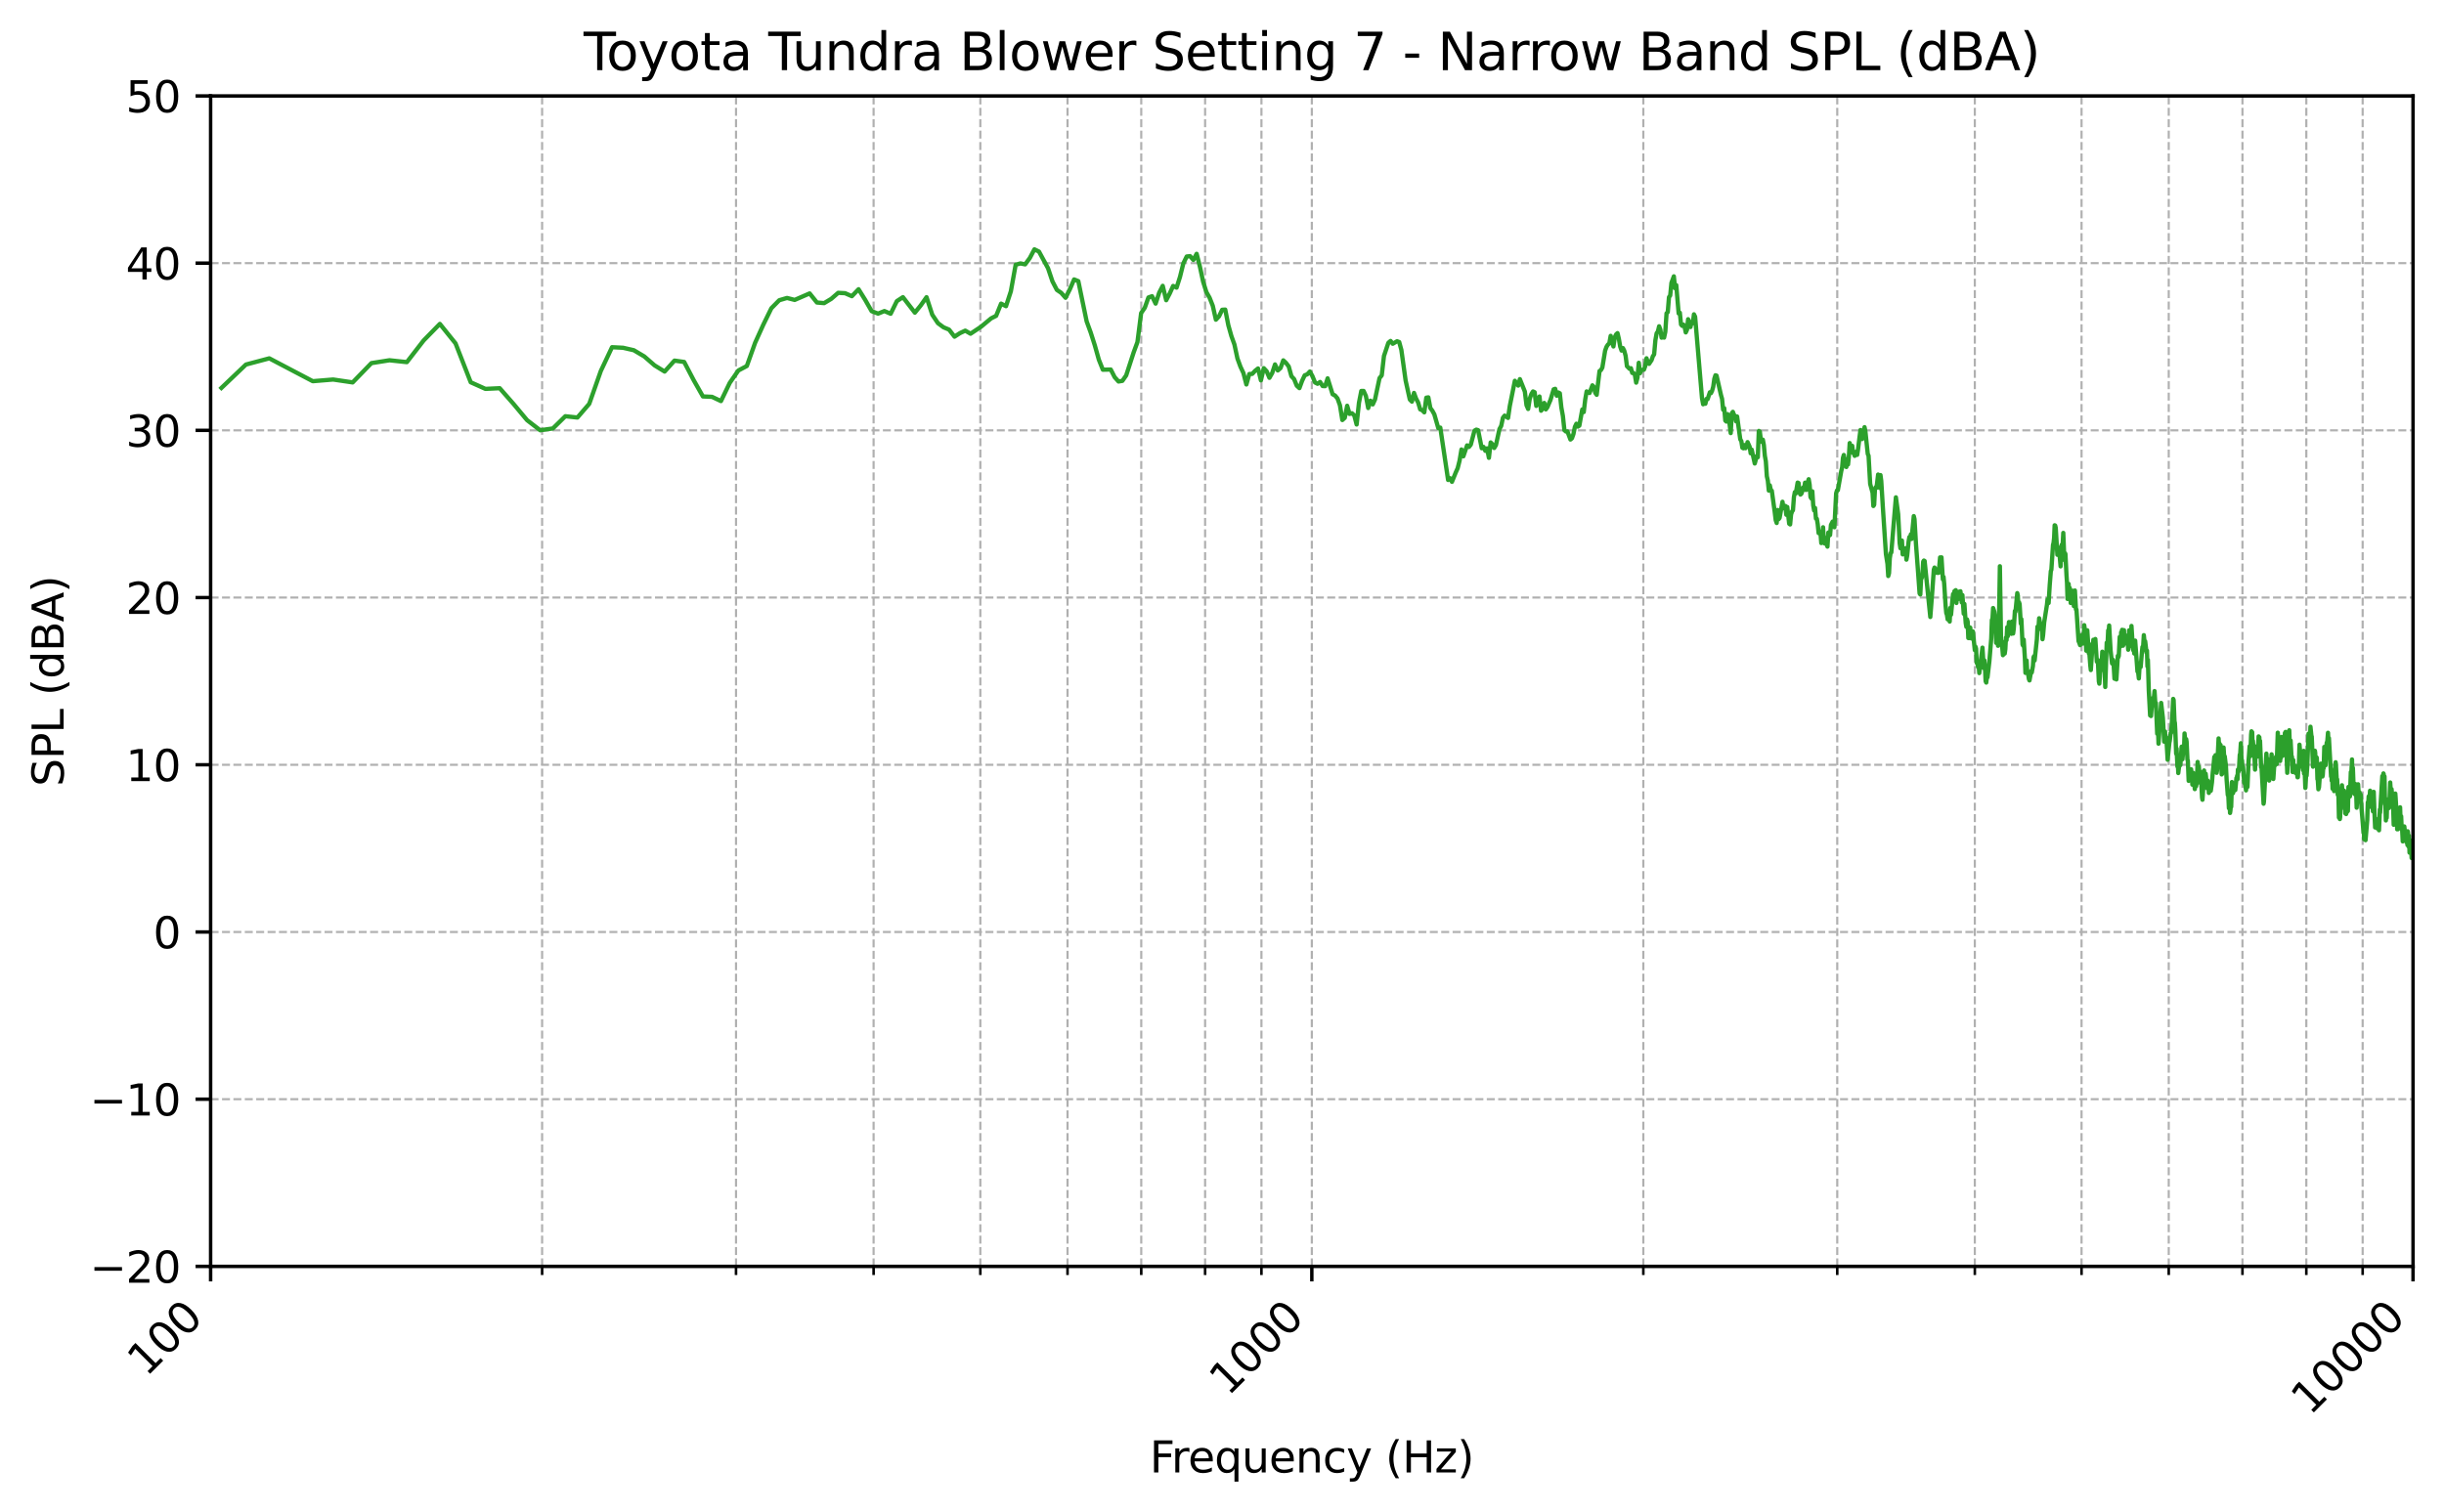 <?xml version="1.0" encoding="utf-8" standalone="no"?>
<!DOCTYPE svg PUBLIC "-//W3C//DTD SVG 1.1//EN"
  "http://www.w3.org/Graphics/SVG/1.1/DTD/svg11.dtd">
<svg xmlns:xlink="http://www.w3.org/1999/xlink" width="568.398pt" height="351.807pt" viewBox="0 0 568.398 351.807" xmlns="http://www.w3.org/2000/svg" version="1.1">
 <defs>
  <style type="text/css">*{stroke-linejoin: round; stroke-linecap: butt}</style>
 </defs>
 <g id="figure_1">
  <g id="patch_1">
   <path d="M 0 351.807 
L 568.398 351.807 
L 568.398 0 
L 0 0 
z
" style="fill: #ffffff"/>
  </g>
  <g id="axes_1">
   <g id="patch_2">
    <path d="M 48.983 294.59 
L 561.198 294.59 
L 561.198 22.318 
L 48.983 22.318 
z
" style="fill: #ffffff"/>
   </g>
   <g id="matplotlib.axis_1">
    <g id="xtick_1">
     <g id="line2d_1">
      <path d="M 48.983 294.59 
L 48.983 22.318 
" clip-path="url(#p1bc2b7057f)" style="fill: none; stroke-dasharray: 1.85,0.8; stroke-dashoffset: 0; stroke: #b0b0b0; stroke-width: 0.5"/>
     </g>
     <g id="line2d_2">
      <defs>
       <path id="m780c5e6844" d="M 0 0 
L 0 3.5 
" style="stroke: #000000; stroke-width: 0.8"/>
      </defs>
      <g>
       <use xlink:href="#m780c5e6844" x="48.983" y="294.59" style="stroke: #000000; stroke-width: 0.8"/>
      </g>
     </g>
     <g id="text_1">
      <!-- 100 -->
      <g transform="translate(34.015 320.46) rotate(-45) scale(0.1 -0.1)">
       <defs>
        <path id="DejaVuSans-31" d="M 794 531 
L 1825 531 
L 1825 4091 
L 703 3866 
L 703 4441 
L 1819 4666 
L 2450 4666 
L 2450 531 
L 3481 531 
L 3481 0 
L 794 0 
L 794 531 
z
" transform="scale(0.016)"/>
        <path id="DejaVuSans-30" d="M 2034 4250 
Q 1547 4250 1301 3770 
Q 1056 3291 1056 2328 
Q 1056 1369 1301 889 
Q 1547 409 2034 409 
Q 2525 409 2770 889 
Q 3016 1369 3016 2328 
Q 3016 3291 2770 3770 
Q 2525 4250 2034 4250 
z
M 2034 4750 
Q 2819 4750 3233 4129 
Q 3647 3509 3647 2328 
Q 3647 1150 3233 529 
Q 2819 -91 2034 -91 
Q 1250 -91 836 529 
Q 422 1150 422 2328 
Q 422 3509 836 4129 
Q 1250 4750 2034 4750 
z
" transform="scale(0.016)"/>
       </defs>
       <use xlink:href="#DejaVuSans-31"/>
       <use xlink:href="#DejaVuSans-30" transform="translate(63.623 0)"/>
       <use xlink:href="#DejaVuSans-30" transform="translate(127.246 0)"/>
      </g>
     </g>
    </g>
    <g id="xtick_2">
     <g id="line2d_3">
      <path d="M 305.09 294.59 
L 305.09 22.318 
" clip-path="url(#p1bc2b7057f)" style="fill: none; stroke-dasharray: 1.85,0.8; stroke-dashoffset: 0; stroke: #b0b0b0; stroke-width: 0.5"/>
     </g>
     <g id="line2d_4">
      <g>
       <use xlink:href="#m780c5e6844" x="305.09" y="294.59" style="stroke: #000000; stroke-width: 0.8"/>
      </g>
     </g>
     <g id="text_2">
      <!-- 1000 -->
      <g transform="translate(285.624 324.959) rotate(-45) scale(0.1 -0.1)">
       <use xlink:href="#DejaVuSans-31"/>
       <use xlink:href="#DejaVuSans-30" transform="translate(63.623 0)"/>
       <use xlink:href="#DejaVuSans-30" transform="translate(127.246 0)"/>
       <use xlink:href="#DejaVuSans-30" transform="translate(190.869 0)"/>
      </g>
     </g>
    </g>
    <g id="xtick_3">
     <g id="line2d_5">
      <path d="M 561.198 294.59 
L 561.198 22.318 
" clip-path="url(#p1bc2b7057f)" style="fill: none; stroke-dasharray: 1.85,0.8; stroke-dashoffset: 0; stroke: #b0b0b0; stroke-width: 0.5"/>
     </g>
     <g id="line2d_6">
      <g>
       <use xlink:href="#m780c5e6844" x="561.198" y="294.59" style="stroke: #000000; stroke-width: 0.8"/>
      </g>
     </g>
     <g id="text_3">
      <!-- 10000 -->
      <g transform="translate(537.232 329.458) rotate(-45) scale(0.1 -0.1)">
       <use xlink:href="#DejaVuSans-31"/>
       <use xlink:href="#DejaVuSans-30" transform="translate(63.623 0)"/>
       <use xlink:href="#DejaVuSans-30" transform="translate(127.246 0)"/>
       <use xlink:href="#DejaVuSans-30" transform="translate(190.869 0)"/>
       <use xlink:href="#DejaVuSans-30" transform="translate(254.492 0)"/>
      </g>
     </g>
    </g>
    <g id="xtick_4">
     <g id="line2d_7">
      <path d="M 126.079 294.59 
L 126.079 22.318 
" clip-path="url(#p1bc2b7057f)" style="fill: none; stroke-dasharray: 1.85,0.8; stroke-dashoffset: 0; stroke: #b0b0b0; stroke-width: 0.5"/>
     </g>
     <g id="line2d_8">
      <defs>
       <path id="md27f3b3a6a" d="M 0 0 
L 0 2 
" style="stroke: #000000; stroke-width: 0.6"/>
      </defs>
      <g>
       <use xlink:href="#md27f3b3a6a" x="126.079" y="294.59" style="stroke: #000000; stroke-width: 0.6"/>
      </g>
     </g>
    </g>
    <g id="xtick_5">
     <g id="line2d_9">
      <path d="M 171.177 294.59 
L 171.177 22.318 
" clip-path="url(#p1bc2b7057f)" style="fill: none; stroke-dasharray: 1.85,0.8; stroke-dashoffset: 0; stroke: #b0b0b0; stroke-width: 0.5"/>
     </g>
     <g id="line2d_10">
      <g>
       <use xlink:href="#md27f3b3a6a" x="171.177" y="294.59" style="stroke: #000000; stroke-width: 0.6"/>
      </g>
     </g>
    </g>
    <g id="xtick_6">
     <g id="line2d_11">
      <path d="M 203.175 294.59 
L 203.175 22.318 
" clip-path="url(#p1bc2b7057f)" style="fill: none; stroke-dasharray: 1.85,0.8; stroke-dashoffset: 0; stroke: #b0b0b0; stroke-width: 0.5"/>
     </g>
     <g id="line2d_12">
      <g>
       <use xlink:href="#md27f3b3a6a" x="203.175" y="294.59" style="stroke: #000000; stroke-width: 0.6"/>
      </g>
     </g>
    </g>
    <g id="xtick_7">
     <g id="line2d_13">
      <path d="M 227.994 294.59 
L 227.994 22.318 
" clip-path="url(#p1bc2b7057f)" style="fill: none; stroke-dasharray: 1.85,0.8; stroke-dashoffset: 0; stroke: #b0b0b0; stroke-width: 0.5"/>
     </g>
     <g id="line2d_14">
      <g>
       <use xlink:href="#md27f3b3a6a" x="227.994" y="294.59" style="stroke: #000000; stroke-width: 0.6"/>
      </g>
     </g>
    </g>
    <g id="xtick_8">
     <g id="line2d_15">
      <path d="M 248.273 294.59 
L 248.273 22.318 
" clip-path="url(#p1bc2b7057f)" style="fill: none; stroke-dasharray: 1.85,0.8; stroke-dashoffset: 0; stroke: #b0b0b0; stroke-width: 0.5"/>
     </g>
     <g id="line2d_16">
      <g>
       <use xlink:href="#md27f3b3a6a" x="248.273" y="294.59" style="stroke: #000000; stroke-width: 0.6"/>
      </g>
     </g>
    </g>
    <g id="xtick_9">
     <g id="line2d_17">
      <path d="M 265.419 294.59 
L 265.419 22.318 
" clip-path="url(#p1bc2b7057f)" style="fill: none; stroke-dasharray: 1.85,0.8; stroke-dashoffset: 0; stroke: #b0b0b0; stroke-width: 0.5"/>
     </g>
     <g id="line2d_18">
      <g>
       <use xlink:href="#md27f3b3a6a" x="265.419" y="294.59" style="stroke: #000000; stroke-width: 0.6"/>
      </g>
     </g>
    </g>
    <g id="xtick_10">
     <g id="line2d_19">
      <path d="M 280.271 294.59 
L 280.271 22.318 
" clip-path="url(#p1bc2b7057f)" style="fill: none; stroke-dasharray: 1.85,0.8; stroke-dashoffset: 0; stroke: #b0b0b0; stroke-width: 0.5"/>
     </g>
     <g id="line2d_20">
      <g>
       <use xlink:href="#md27f3b3a6a" x="280.271" y="294.59" style="stroke: #000000; stroke-width: 0.6"/>
      </g>
     </g>
    </g>
    <g id="xtick_11">
     <g id="line2d_21">
      <path d="M 293.371 294.59 
L 293.371 22.318 
" clip-path="url(#p1bc2b7057f)" style="fill: none; stroke-dasharray: 1.85,0.8; stroke-dashoffset: 0; stroke: #b0b0b0; stroke-width: 0.5"/>
     </g>
     <g id="line2d_22">
      <g>
       <use xlink:href="#md27f3b3a6a" x="293.371" y="294.59" style="stroke: #000000; stroke-width: 0.6"/>
      </g>
     </g>
    </g>
    <g id="xtick_12">
     <g id="line2d_23">
      <path d="M 382.186 294.59 
L 382.186 22.318 
" clip-path="url(#p1bc2b7057f)" style="fill: none; stroke-dasharray: 1.85,0.8; stroke-dashoffset: 0; stroke: #b0b0b0; stroke-width: 0.5"/>
     </g>
     <g id="line2d_24">
      <g>
       <use xlink:href="#md27f3b3a6a" x="382.186" y="294.59" style="stroke: #000000; stroke-width: 0.6"/>
      </g>
     </g>
    </g>
    <g id="xtick_13">
     <g id="line2d_25">
      <path d="M 427.285 294.59 
L 427.285 22.318 
" clip-path="url(#p1bc2b7057f)" style="fill: none; stroke-dasharray: 1.85,0.8; stroke-dashoffset: 0; stroke: #b0b0b0; stroke-width: 0.5"/>
     </g>
     <g id="line2d_26">
      <g>
       <use xlink:href="#md27f3b3a6a" x="427.285" y="294.59" style="stroke: #000000; stroke-width: 0.6"/>
      </g>
     </g>
    </g>
    <g id="xtick_14">
     <g id="line2d_27">
      <path d="M 459.282 294.59 
L 459.282 22.318 
" clip-path="url(#p1bc2b7057f)" style="fill: none; stroke-dasharray: 1.85,0.8; stroke-dashoffset: 0; stroke: #b0b0b0; stroke-width: 0.5"/>
     </g>
     <g id="line2d_28">
      <g>
       <use xlink:href="#md27f3b3a6a" x="459.282" y="294.59" style="stroke: #000000; stroke-width: 0.6"/>
      </g>
     </g>
    </g>
    <g id="xtick_15">
     <g id="line2d_29">
      <path d="M 484.102 294.59 
L 484.102 22.318 
" clip-path="url(#p1bc2b7057f)" style="fill: none; stroke-dasharray: 1.85,0.8; stroke-dashoffset: 0; stroke: #b0b0b0; stroke-width: 0.5"/>
     </g>
     <g id="line2d_30">
      <g>
       <use xlink:href="#md27f3b3a6a" x="484.102" y="294.59" style="stroke: #000000; stroke-width: 0.6"/>
      </g>
     </g>
    </g>
    <g id="xtick_16">
     <g id="line2d_31">
      <path d="M 504.381 294.59 
L 504.381 22.318 
" clip-path="url(#p1bc2b7057f)" style="fill: none; stroke-dasharray: 1.85,0.8; stroke-dashoffset: 0; stroke: #b0b0b0; stroke-width: 0.5"/>
     </g>
     <g id="line2d_32">
      <g>
       <use xlink:href="#md27f3b3a6a" x="504.381" y="294.59" style="stroke: #000000; stroke-width: 0.6"/>
      </g>
     </g>
    </g>
    <g id="xtick_17">
     <g id="line2d_33">
      <path d="M 521.526 294.59 
L 521.526 22.318 
" clip-path="url(#p1bc2b7057f)" style="fill: none; stroke-dasharray: 1.85,0.8; stroke-dashoffset: 0; stroke: #b0b0b0; stroke-width: 0.5"/>
     </g>
     <g id="line2d_34">
      <g>
       <use xlink:href="#md27f3b3a6a" x="521.526" y="294.59" style="stroke: #000000; stroke-width: 0.6"/>
      </g>
     </g>
    </g>
    <g id="xtick_18">
     <g id="line2d_35">
      <path d="M 536.378 294.59 
L 536.378 22.318 
" clip-path="url(#p1bc2b7057f)" style="fill: none; stroke-dasharray: 1.85,0.8; stroke-dashoffset: 0; stroke: #b0b0b0; stroke-width: 0.5"/>
     </g>
     <g id="line2d_36">
      <g>
       <use xlink:href="#md27f3b3a6a" x="536.378" y="294.59" style="stroke: #000000; stroke-width: 0.6"/>
      </g>
     </g>
    </g>
    <g id="xtick_19">
     <g id="line2d_37">
      <path d="M 549.479 294.59 
L 549.479 22.318 
" clip-path="url(#p1bc2b7057f)" style="fill: none; stroke-dasharray: 1.85,0.8; stroke-dashoffset: 0; stroke: #b0b0b0; stroke-width: 0.5"/>
     </g>
     <g id="line2d_38">
      <g>
       <use xlink:href="#md27f3b3a6a" x="549.479" y="294.59" style="stroke: #000000; stroke-width: 0.6"/>
      </g>
     </g>
    </g>
    <g id="text_4">
     <!-- Frequency (Hz) -->
     <g transform="translate(267.386 342.527) scale(0.1 -0.1)">
      <defs>
       <path id="DejaVuSans-46" d="M 628 4666 
L 3309 4666 
L 3309 4134 
L 1259 4134 
L 1259 2759 
L 3109 2759 
L 3109 2228 
L 1259 2228 
L 1259 0 
L 628 0 
L 628 4666 
z
" transform="scale(0.016)"/>
       <path id="DejaVuSans-72" d="M 2631 2963 
Q 2534 3019 2420 3045 
Q 2306 3072 2169 3072 
Q 1681 3072 1420 2755 
Q 1159 2438 1159 1844 
L 1159 0 
L 581 0 
L 581 3500 
L 1159 3500 
L 1159 2956 
Q 1341 3275 1631 3429 
Q 1922 3584 2338 3584 
Q 2397 3584 2469 3576 
Q 2541 3569 2628 3553 
L 2631 2963 
z
" transform="scale(0.016)"/>
       <path id="DejaVuSans-65" d="M 3597 1894 
L 3597 1613 
L 953 1613 
Q 991 1019 1311 708 
Q 1631 397 2203 397 
Q 2534 397 2845 478 
Q 3156 559 3463 722 
L 3463 178 
Q 3153 47 2828 -22 
Q 2503 -91 2169 -91 
Q 1331 -91 842 396 
Q 353 884 353 1716 
Q 353 2575 817 3079 
Q 1281 3584 2069 3584 
Q 2775 3584 3186 3129 
Q 3597 2675 3597 1894 
z
M 3022 2063 
Q 3016 2534 2758 2815 
Q 2500 3097 2075 3097 
Q 1594 3097 1305 2825 
Q 1016 2553 972 2059 
L 3022 2063 
z
" transform="scale(0.016)"/>
       <path id="DejaVuSans-71" d="M 947 1747 
Q 947 1113 1208 752 
Q 1469 391 1925 391 
Q 2381 391 2643 752 
Q 2906 1113 2906 1747 
Q 2906 2381 2643 2742 
Q 2381 3103 1925 3103 
Q 1469 3103 1208 2742 
Q 947 2381 947 1747 
z
M 2906 525 
Q 2725 213 2448 61 
Q 2172 -91 1784 -91 
Q 1150 -91 751 415 
Q 353 922 353 1747 
Q 353 2572 751 3078 
Q 1150 3584 1784 3584 
Q 2172 3584 2448 3432 
Q 2725 3281 2906 2969 
L 2906 3500 
L 3481 3500 
L 3481 -1331 
L 2906 -1331 
L 2906 525 
z
" transform="scale(0.016)"/>
       <path id="DejaVuSans-75" d="M 544 1381 
L 544 3500 
L 1119 3500 
L 1119 1403 
Q 1119 906 1312 657 
Q 1506 409 1894 409 
Q 2359 409 2629 706 
Q 2900 1003 2900 1516 
L 2900 3500 
L 3475 3500 
L 3475 0 
L 2900 0 
L 2900 538 
Q 2691 219 2414 64 
Q 2138 -91 1772 -91 
Q 1169 -91 856 284 
Q 544 659 544 1381 
z
M 1991 3584 
L 1991 3584 
z
" transform="scale(0.016)"/>
       <path id="DejaVuSans-6e" d="M 3513 2113 
L 3513 0 
L 2938 0 
L 2938 2094 
Q 2938 2591 2744 2837 
Q 2550 3084 2163 3084 
Q 1697 3084 1428 2787 
Q 1159 2491 1159 1978 
L 1159 0 
L 581 0 
L 581 3500 
L 1159 3500 
L 1159 2956 
Q 1366 3272 1645 3428 
Q 1925 3584 2291 3584 
Q 2894 3584 3203 3211 
Q 3513 2838 3513 2113 
z
" transform="scale(0.016)"/>
       <path id="DejaVuSans-63" d="M 3122 3366 
L 3122 2828 
Q 2878 2963 2633 3030 
Q 2388 3097 2138 3097 
Q 1578 3097 1268 2742 
Q 959 2388 959 1747 
Q 959 1106 1268 751 
Q 1578 397 2138 397 
Q 2388 397 2633 464 
Q 2878 531 3122 666 
L 3122 134 
Q 2881 22 2623 -34 
Q 2366 -91 2075 -91 
Q 1284 -91 818 406 
Q 353 903 353 1747 
Q 353 2603 823 3093 
Q 1294 3584 2113 3584 
Q 2378 3584 2631 3529 
Q 2884 3475 3122 3366 
z
" transform="scale(0.016)"/>
       <path id="DejaVuSans-79" d="M 2059 -325 
Q 1816 -950 1584 -1140 
Q 1353 -1331 966 -1331 
L 506 -1331 
L 506 -850 
L 844 -850 
Q 1081 -850 1212 -737 
Q 1344 -625 1503 -206 
L 1606 56 
L 191 3500 
L 800 3500 
L 1894 763 
L 2988 3500 
L 3597 3500 
L 2059 -325 
z
" transform="scale(0.016)"/>
       <path id="DejaVuSans-20" transform="scale(0.016)"/>
       <path id="DejaVuSans-28" d="M 1984 4856 
Q 1566 4138 1362 3434 
Q 1159 2731 1159 2009 
Q 1159 1288 1364 580 
Q 1569 -128 1984 -844 
L 1484 -844 
Q 1016 -109 783 600 
Q 550 1309 550 2009 
Q 550 2706 781 3412 
Q 1013 4119 1484 4856 
L 1984 4856 
z
" transform="scale(0.016)"/>
       <path id="DejaVuSans-48" d="M 628 4666 
L 1259 4666 
L 1259 2753 
L 3553 2753 
L 3553 4666 
L 4184 4666 
L 4184 0 
L 3553 0 
L 3553 2222 
L 1259 2222 
L 1259 0 
L 628 0 
L 628 4666 
z
" transform="scale(0.016)"/>
       <path id="DejaVuSans-7a" d="M 353 3500 
L 3084 3500 
L 3084 2975 
L 922 459 
L 3084 459 
L 3084 0 
L 275 0 
L 275 525 
L 2438 3041 
L 353 3041 
L 353 3500 
z
" transform="scale(0.016)"/>
       <path id="DejaVuSans-29" d="M 513 4856 
L 1013 4856 
Q 1481 4119 1714 3412 
Q 1947 2706 1947 2009 
Q 1947 1309 1714 600 
Q 1481 -109 1013 -844 
L 513 -844 
Q 928 -128 1133 580 
Q 1338 1288 1338 2009 
Q 1338 2731 1133 3434 
Q 928 4138 513 4856 
z
" transform="scale(0.016)"/>
      </defs>
      <use xlink:href="#DejaVuSans-46"/>
      <use xlink:href="#DejaVuSans-72" transform="translate(50.27 0)"/>
      <use xlink:href="#DejaVuSans-65" transform="translate(89.133 0)"/>
      <use xlink:href="#DejaVuSans-71" transform="translate(150.656 0)"/>
      <use xlink:href="#DejaVuSans-75" transform="translate(214.133 0)"/>
      <use xlink:href="#DejaVuSans-65" transform="translate(277.512 0)"/>
      <use xlink:href="#DejaVuSans-6e" transform="translate(339.035 0)"/>
      <use xlink:href="#DejaVuSans-63" transform="translate(402.414 0)"/>
      <use xlink:href="#DejaVuSans-79" transform="translate(457.395 0)"/>
      <use xlink:href="#DejaVuSans-20" transform="translate(516.574 0)"/>
      <use xlink:href="#DejaVuSans-28" transform="translate(548.361 0)"/>
      <use xlink:href="#DejaVuSans-48" transform="translate(587.375 0)"/>
      <use xlink:href="#DejaVuSans-7a" transform="translate(662.57 0)"/>
      <use xlink:href="#DejaVuSans-29" transform="translate(715.061 0)"/>
     </g>
    </g>
   </g>
   <g id="matplotlib.axis_2">
    <g id="ytick_1">
     <g id="line2d_39">
      <path d="M 48.983 294.59 
L 561.198 294.59 
" clip-path="url(#p1bc2b7057f)" style="fill: none; stroke-dasharray: 1.85,0.8; stroke-dashoffset: 0; stroke: #b0b0b0; stroke-width: 0.5"/>
     </g>
     <g id="line2d_40">
      <defs>
       <path id="m5d8d2c55c1" d="M 0 0 
L -3.5 0 
" style="stroke: #000000; stroke-width: 0.8"/>
      </defs>
      <g>
       <use xlink:href="#m5d8d2c55c1" x="48.983" y="294.59" style="stroke: #000000; stroke-width: 0.8"/>
      </g>
     </g>
     <g id="text_5">
      <!-- −20 -->
      <g transform="translate(20.878 298.389) scale(0.1 -0.1)">
       <defs>
        <path id="DejaVuSans-2212" d="M 678 2272 
L 4684 2272 
L 4684 1741 
L 678 1741 
L 678 2272 
z
" transform="scale(0.016)"/>
        <path id="DejaVuSans-32" d="M 1228 531 
L 3431 531 
L 3431 0 
L 469 0 
L 469 531 
Q 828 903 1448 1529 
Q 2069 2156 2228 2338 
Q 2531 2678 2651 2914 
Q 2772 3150 2772 3378 
Q 2772 3750 2511 3984 
Q 2250 4219 1831 4219 
Q 1534 4219 1204 4116 
Q 875 4013 500 3803 
L 500 4441 
Q 881 4594 1212 4672 
Q 1544 4750 1819 4750 
Q 2544 4750 2975 4387 
Q 3406 4025 3406 3419 
Q 3406 3131 3298 2873 
Q 3191 2616 2906 2266 
Q 2828 2175 2409 1742 
Q 1991 1309 1228 531 
z
" transform="scale(0.016)"/>
       </defs>
       <use xlink:href="#DejaVuSans-2212"/>
       <use xlink:href="#DejaVuSans-32" transform="translate(83.789 0)"/>
       <use xlink:href="#DejaVuSans-30" transform="translate(147.412 0)"/>
      </g>
     </g>
    </g>
    <g id="ytick_2">
     <g id="line2d_41">
      <path d="M 48.983 255.694 
L 561.198 255.694 
" clip-path="url(#p1bc2b7057f)" style="fill: none; stroke-dasharray: 1.85,0.8; stroke-dashoffset: 0; stroke: #b0b0b0; stroke-width: 0.5"/>
     </g>
     <g id="line2d_42">
      <g>
       <use xlink:href="#m5d8d2c55c1" x="48.983" y="255.694" style="stroke: #000000; stroke-width: 0.8"/>
      </g>
     </g>
     <g id="text_6">
      <!-- −10 -->
      <g transform="translate(20.878 259.493) scale(0.1 -0.1)">
       <use xlink:href="#DejaVuSans-2212"/>
       <use xlink:href="#DejaVuSans-31" transform="translate(83.789 0)"/>
       <use xlink:href="#DejaVuSans-30" transform="translate(147.412 0)"/>
      </g>
     </g>
    </g>
    <g id="ytick_3">
     <g id="line2d_43">
      <path d="M 48.983 216.798 
L 561.198 216.798 
" clip-path="url(#p1bc2b7057f)" style="fill: none; stroke-dasharray: 1.85,0.8; stroke-dashoffset: 0; stroke: #b0b0b0; stroke-width: 0.5"/>
     </g>
     <g id="line2d_44">
      <g>
       <use xlink:href="#m5d8d2c55c1" x="48.983" y="216.798" style="stroke: #000000; stroke-width: 0.8"/>
      </g>
     </g>
     <g id="text_7">
      <!-- 0 -->
      <g transform="translate(35.62 220.597) scale(0.1 -0.1)">
       <use xlink:href="#DejaVuSans-30"/>
      </g>
     </g>
    </g>
    <g id="ytick_4">
     <g id="line2d_45">
      <path d="M 48.983 177.902 
L 561.198 177.902 
" clip-path="url(#p1bc2b7057f)" style="fill: none; stroke-dasharray: 1.85,0.8; stroke-dashoffset: 0; stroke: #b0b0b0; stroke-width: 0.5"/>
     </g>
     <g id="line2d_46">
      <g>
       <use xlink:href="#m5d8d2c55c1" x="48.983" y="177.902" style="stroke: #000000; stroke-width: 0.8"/>
      </g>
     </g>
     <g id="text_8">
      <!-- 10 -->
      <g transform="translate(29.258 181.701) scale(0.1 -0.1)">
       <use xlink:href="#DejaVuSans-31"/>
       <use xlink:href="#DejaVuSans-30" transform="translate(63.623 0)"/>
      </g>
     </g>
    </g>
    <g id="ytick_5">
     <g id="line2d_47">
      <path d="M 48.983 139.006 
L 561.198 139.006 
" clip-path="url(#p1bc2b7057f)" style="fill: none; stroke-dasharray: 1.85,0.8; stroke-dashoffset: 0; stroke: #b0b0b0; stroke-width: 0.5"/>
     </g>
     <g id="line2d_48">
      <g>
       <use xlink:href="#m5d8d2c55c1" x="48.983" y="139.006" style="stroke: #000000; stroke-width: 0.8"/>
      </g>
     </g>
     <g id="text_9">
      <!-- 20 -->
      <g transform="translate(29.258 142.805) scale(0.1 -0.1)">
       <use xlink:href="#DejaVuSans-32"/>
       <use xlink:href="#DejaVuSans-30" transform="translate(63.623 0)"/>
      </g>
     </g>
    </g>
    <g id="ytick_6">
     <g id="line2d_49">
      <path d="M 48.983 100.11 
L 561.198 100.11 
" clip-path="url(#p1bc2b7057f)" style="fill: none; stroke-dasharray: 1.85,0.8; stroke-dashoffset: 0; stroke: #b0b0b0; stroke-width: 0.5"/>
     </g>
     <g id="line2d_50">
      <g>
       <use xlink:href="#m5d8d2c55c1" x="48.983" y="100.11" style="stroke: #000000; stroke-width: 0.8"/>
      </g>
     </g>
     <g id="text_10">
      <!-- 30 -->
      <g transform="translate(29.258 103.909) scale(0.1 -0.1)">
       <defs>
        <path id="DejaVuSans-33" d="M 2597 2516 
Q 3050 2419 3304 2112 
Q 3559 1806 3559 1356 
Q 3559 666 3084 287 
Q 2609 -91 1734 -91 
Q 1441 -91 1130 -33 
Q 819 25 488 141 
L 488 750 
Q 750 597 1062 519 
Q 1375 441 1716 441 
Q 2309 441 2620 675 
Q 2931 909 2931 1356 
Q 2931 1769 2642 2001 
Q 2353 2234 1838 2234 
L 1294 2234 
L 1294 2753 
L 1863 2753 
Q 2328 2753 2575 2939 
Q 2822 3125 2822 3475 
Q 2822 3834 2567 4026 
Q 2313 4219 1838 4219 
Q 1578 4219 1281 4162 
Q 984 4106 628 3988 
L 628 4550 
Q 988 4650 1302 4700 
Q 1616 4750 1894 4750 
Q 2613 4750 3031 4423 
Q 3450 4097 3450 3541 
Q 3450 3153 3228 2886 
Q 3006 2619 2597 2516 
z
" transform="scale(0.016)"/>
       </defs>
       <use xlink:href="#DejaVuSans-33"/>
       <use xlink:href="#DejaVuSans-30" transform="translate(63.623 0)"/>
      </g>
     </g>
    </g>
    <g id="ytick_7">
     <g id="line2d_51">
      <path d="M 48.983 61.214 
L 561.198 61.214 
" clip-path="url(#p1bc2b7057f)" style="fill: none; stroke-dasharray: 1.85,0.8; stroke-dashoffset: 0; stroke: #b0b0b0; stroke-width: 0.5"/>
     </g>
     <g id="line2d_52">
      <g>
       <use xlink:href="#m5d8d2c55c1" x="48.983" y="61.214" style="stroke: #000000; stroke-width: 0.8"/>
      </g>
     </g>
     <g id="text_11">
      <!-- 40 -->
      <g transform="translate(29.258 65.013) scale(0.1 -0.1)">
       <defs>
        <path id="DejaVuSans-34" d="M 2419 4116 
L 825 1625 
L 2419 1625 
L 2419 4116 
z
M 2253 4666 
L 3047 4666 
L 3047 1625 
L 3713 1625 
L 3713 1100 
L 3047 1100 
L 3047 0 
L 2419 0 
L 2419 1100 
L 313 1100 
L 313 1709 
L 2253 4666 
z
" transform="scale(0.016)"/>
       </defs>
       <use xlink:href="#DejaVuSans-34"/>
       <use xlink:href="#DejaVuSans-30" transform="translate(63.623 0)"/>
      </g>
     </g>
    </g>
    <g id="ytick_8">
     <g id="line2d_53">
      <path d="M 48.983 22.318 
L 561.198 22.318 
" clip-path="url(#p1bc2b7057f)" style="fill: none; stroke-dasharray: 1.85,0.8; stroke-dashoffset: 0; stroke: #b0b0b0; stroke-width: 0.5"/>
     </g>
     <g id="line2d_54">
      <g>
       <use xlink:href="#m5d8d2c55c1" x="48.983" y="22.318" style="stroke: #000000; stroke-width: 0.8"/>
      </g>
     </g>
     <g id="text_12">
      <!-- 50 -->
      <g transform="translate(29.258 26.117) scale(0.1 -0.1)">
       <defs>
        <path id="DejaVuSans-35" d="M 691 4666 
L 3169 4666 
L 3169 4134 
L 1269 4134 
L 1269 2991 
Q 1406 3038 1543 3061 
Q 1681 3084 1819 3084 
Q 2600 3084 3056 2656 
Q 3513 2228 3513 1497 
Q 3513 744 3044 326 
Q 2575 -91 1722 -91 
Q 1428 -91 1123 -41 
Q 819 9 494 109 
L 494 744 
Q 775 591 1075 516 
Q 1375 441 1709 441 
Q 2250 441 2565 725 
Q 2881 1009 2881 1497 
Q 2881 1984 2565 2268 
Q 2250 2553 1709 2553 
Q 1456 2553 1204 2497 
Q 953 2441 691 2322 
L 691 4666 
z
" transform="scale(0.016)"/>
       </defs>
       <use xlink:href="#DejaVuSans-35"/>
       <use xlink:href="#DejaVuSans-30" transform="translate(63.623 0)"/>
      </g>
     </g>
    </g>
    <g id="text_13">
     <!-- SPL (dBA) -->
     <g transform="translate(14.798 182.945) rotate(-90) scale(0.1 -0.1)">
      <defs>
       <path id="DejaVuSans-53" d="M 3425 4513 
L 3425 3897 
Q 3066 4069 2747 4153 
Q 2428 4238 2131 4238 
Q 1616 4238 1336 4038 
Q 1056 3838 1056 3469 
Q 1056 3159 1242 3001 
Q 1428 2844 1947 2747 
L 2328 2669 
Q 3034 2534 3370 2195 
Q 3706 1856 3706 1288 
Q 3706 609 3251 259 
Q 2797 -91 1919 -91 
Q 1588 -91 1214 -16 
Q 841 59 441 206 
L 441 856 
Q 825 641 1194 531 
Q 1563 422 1919 422 
Q 2459 422 2753 634 
Q 3047 847 3047 1241 
Q 3047 1584 2836 1778 
Q 2625 1972 2144 2069 
L 1759 2144 
Q 1053 2284 737 2584 
Q 422 2884 422 3419 
Q 422 4038 858 4394 
Q 1294 4750 2059 4750 
Q 2388 4750 2728 4690 
Q 3069 4631 3425 4513 
z
" transform="scale(0.016)"/>
       <path id="DejaVuSans-50" d="M 1259 4147 
L 1259 2394 
L 2053 2394 
Q 2494 2394 2734 2622 
Q 2975 2850 2975 3272 
Q 2975 3691 2734 3919 
Q 2494 4147 2053 4147 
L 1259 4147 
z
M 628 4666 
L 2053 4666 
Q 2838 4666 3239 4311 
Q 3641 3956 3641 3272 
Q 3641 2581 3239 2228 
Q 2838 1875 2053 1875 
L 1259 1875 
L 1259 0 
L 628 0 
L 628 4666 
z
" transform="scale(0.016)"/>
       <path id="DejaVuSans-4c" d="M 628 4666 
L 1259 4666 
L 1259 531 
L 3531 531 
L 3531 0 
L 628 0 
L 628 4666 
z
" transform="scale(0.016)"/>
       <path id="DejaVuSans-64" d="M 2906 2969 
L 2906 4863 
L 3481 4863 
L 3481 0 
L 2906 0 
L 2906 525 
Q 2725 213 2448 61 
Q 2172 -91 1784 -91 
Q 1150 -91 751 415 
Q 353 922 353 1747 
Q 353 2572 751 3078 
Q 1150 3584 1784 3584 
Q 2172 3584 2448 3432 
Q 2725 3281 2906 2969 
z
M 947 1747 
Q 947 1113 1208 752 
Q 1469 391 1925 391 
Q 2381 391 2643 752 
Q 2906 1113 2906 1747 
Q 2906 2381 2643 2742 
Q 2381 3103 1925 3103 
Q 1469 3103 1208 2742 
Q 947 2381 947 1747 
z
" transform="scale(0.016)"/>
       <path id="DejaVuSans-42" d="M 1259 2228 
L 1259 519 
L 2272 519 
Q 2781 519 3026 730 
Q 3272 941 3272 1375 
Q 3272 1813 3026 2020 
Q 2781 2228 2272 2228 
L 1259 2228 
z
M 1259 4147 
L 1259 2741 
L 2194 2741 
Q 2656 2741 2882 2914 
Q 3109 3088 3109 3444 
Q 3109 3797 2882 3972 
Q 2656 4147 2194 4147 
L 1259 4147 
z
M 628 4666 
L 2241 4666 
Q 2963 4666 3353 4366 
Q 3744 4066 3744 3513 
Q 3744 3084 3544 2831 
Q 3344 2578 2956 2516 
Q 3422 2416 3680 2098 
Q 3938 1781 3938 1306 
Q 3938 681 3513 340 
Q 3088 0 2303 0 
L 628 0 
L 628 4666 
z
" transform="scale(0.016)"/>
       <path id="DejaVuSans-41" d="M 2188 4044 
L 1331 1722 
L 3047 1722 
L 2188 4044 
z
M 1831 4666 
L 2547 4666 
L 4325 0 
L 3669 0 
L 3244 1197 
L 1141 1197 
L 716 0 
L 50 0 
L 1831 4666 
z
" transform="scale(0.016)"/>
      </defs>
      <use xlink:href="#DejaVuSans-53"/>
      <use xlink:href="#DejaVuSans-50" transform="translate(63.477 0)"/>
      <use xlink:href="#DejaVuSans-4c" transform="translate(123.779 0)"/>
      <use xlink:href="#DejaVuSans-20" transform="translate(179.492 0)"/>
      <use xlink:href="#DejaVuSans-28" transform="translate(211.279 0)"/>
      <use xlink:href="#DejaVuSans-64" transform="translate(250.293 0)"/>
      <use xlink:href="#DejaVuSans-42" transform="translate(313.77 0)"/>
      <use xlink:href="#DejaVuSans-41" transform="translate(382.373 0)"/>
      <use xlink:href="#DejaVuSans-29" transform="translate(450.781 0)"/>
     </g>
    </g>
   </g>
   <g id="line2d_55">
    <path d="M 51.493 90.243 
L 57.198 84.801 
L 62.625 83.359 
L 72.744 88.675 
L 77.477 88.283 
L 82.018 88.957 
L 86.38 84.468 
L 90.578 83.806 
L 94.623 84.24 
L 98.526 79.199 
L 102.297 75.346 
L 105.944 79.879 
L 109.475 88.924 
L 112.898 90.463 
L 116.218 90.305 
L 119.442 93.978 
L 122.576 97.732 
L 125.623 100.084 
L 128.589 99.663 
L 131.478 96.825 
L 134.294 97.124 
L 137.041 93.936 
L 139.721 86.321 
L 142.338 80.769 
L 144.895 80.898 
L 147.395 81.468 
L 149.84 82.915 
L 152.232 84.993 
L 154.573 86.43 
L 156.867 83.884 
L 159.114 84.199 
L 161.316 88.411 
L 163.476 92.221 
L 165.595 92.315 
L 167.674 93.301 
L 169.715 89.071 
L 171.719 86.188 
L 173.688 85.14 
L 175.622 79.729 
L 177.523 75.53 
L 179.393 71.704 
L 181.231 69.839 
L 183.04 69.312 
L 184.819 69.77 
L 188.296 68.256 
L 189.994 70.375 
L 191.666 70.515 
L 193.314 69.525 
L 194.938 68.12 
L 196.538 68.205 
L 198.116 68.9 
L 199.672 67.282 
L 201.206 69.74 
L 202.719 72.388 
L 204.212 72.956 
L 205.685 72.36 
L 207.139 72.985 
L 208.574 70.053 
L 209.991 69.129 
L 212.772 72.73 
L 214.137 71.043 
L 215.485 69.133 
L 216.817 73.211 
L 218.134 75.175 
L 219.434 76.135 
L 220.72 76.673 
L 221.991 78.316 
L 223.248 77.499 
L 224.491 76.915 
L 225.72 77.632 
L 228.138 76.023 
L 230.505 74.057 
L 231.669 73.469 
L 232.822 70.633 
L 233.963 71.226 
L 235.092 67.77 
L 236.21 61.59 
L 237.317 61.277 
L 238.412 61.5 
L 239.498 60.029 
L 240.572 58 
L 241.637 58.527 
L 243.735 62.389 
L 244.77 65.463 
L 245.795 67.436 
L 246.811 68.124 
L 247.817 69.27 
L 248.815 67.295 
L 249.804 65.002 
L 250.784 65.401 
L 252.718 74.745 
L 253.673 77.373 
L 254.619 80.336 
L 255.558 83.668 
L 256.489 86.002 
L 258.327 85.961 
L 259.235 87.738 
L 260.136 88.744 
L 261.029 88.595 
L 261.916 87.323 
L 263.667 81.934 
L 264.533 79.578 
L 265.392 72.827 
L 266.244 71.584 
L 267.09 69.201 
L 267.929 68.903 
L 268.762 70.629 
L 269.589 68.089 
L 270.41 66.491 
L 271.225 69.834 
L 272.034 68.291 
L 272.837 66.515 
L 273.634 66.912 
L 274.426 64.428 
L 275.212 61.26 
L 275.993 59.672 
L 276.768 59.584 
L 277.537 60.468 
L 278.302 59.047 
L 279.061 62.04 
L 279.815 65.548 
L 280.564 67.936 
L 281.308 69.251 
L 282.047 71.122 
L 282.781 74.366 
L 283.511 73.582 
L 284.235 72.061 
L 284.955 72.02 
L 285.671 75.648 
L 286.381 78.17 
L 287.087 80.13 
L 287.789 83.383 
L 288.487 85.296 
L 289.18 86.778 
L 289.868 89.436 
L 290.553 87.001 
L 291.233 86.97 
L 291.909 86.249 
L 292.581 85.716 
L 293.249 88.478 
L 293.913 85.646 
L 294.573 86.35 
L 295.23 87.889 
L 295.882 86.75 
L 296.53 84.772 
L 297.175 86.177 
L 297.816 85.611 
L 298.454 83.826 
L 299.087 84.422 
L 299.718 85.251 
L 300.344 87.52 
L 300.967 88.18 
L 301.587 89.721 
L 302.203 90.288 
L 302.816 88.616 
L 303.426 87.313 
L 304.032 87.072 
L 304.635 86.427 
L 305.234 87.498 
L 305.831 88.975 
L 306.424 89.275 
L 307.014 88.854 
L 307.601 89.798 
L 308.185 89.831 
L 308.765 88.009 
L 309.918 91.707 
L 310.49 92.006 
L 311.059 92.683 
L 311.625 94.264 
L 312.188 97.709 
L 312.748 97.2 
L 313.306 94.391 
L 313.861 96.29 
L 314.413 96.123 
L 314.962 96.639 
L 315.508 98.746 
L 316.052 93.699 
L 316.594 90.947 
L 317.132 90.941 
L 317.668 92.127 
L 318.202 94.916 
L 318.733 93.205 
L 319.261 94.073 
L 319.787 92.917 
L 320.831 87.961 
L 321.35 87.322 
L 321.866 82.813 
L 322.891 79.743 
L 323.4 79.314 
L 323.907 79.967 
L 324.913 79.381 
L 325.413 79.569 
L 325.911 81.395 
L 326.9 88.5 
L 327.88 92.942 
L 328.366 93.427 
L 328.851 91.401 
L 329.334 92.713 
L 329.814 93.635 
L 330.292 95.231 
L 330.769 95.427 
L 331.243 95.919 
L 331.715 92.513 
L 332.186 92.436 
L 332.654 94.926 
L 333.12 95.546 
L 333.585 96.399 
L 334.508 99.615 
L 334.967 99.465 
L 336.782 111.65 
L 337.232 111.24 
L 337.679 112.082 
L 338.569 109.896 
L 339.012 108.905 
L 339.452 107.151 
L 339.891 104.555 
L 340.328 106.153 
L 341.197 103.606 
L 341.629 103.971 
L 342.059 103.434 
L 342.915 100.184 
L 343.34 99.942 
L 343.764 100.068 
L 344.606 104.275 
L 345.025 103.957 
L 345.443 104.875 
L 345.858 104.296 
L 346.273 106.501 
L 346.685 102.926 
L 347.097 103.356 
L 347.506 104.216 
L 347.914 103.524 
L 348.726 99.805 
L 349.13 99.084 
L 349.532 97.184 
L 349.933 96.678 
L 350.73 97.217 
L 351.127 94.469 
L 352.308 88.578 
L 353.089 89.696 
L 353.477 88.196 
L 354.633 91.092 
L 355.016 94.257 
L 355.398 95.138 
L 355.778 92.731 
L 356.157 91.651 
L 356.535 91.058 
L 356.911 91.247 
L 357.286 94.424 
L 358.033 92.235 
L 358.404 95.546 
L 358.774 95.082 
L 359.143 93.732 
L 359.511 95.232 
L 359.877 94.719 
L 360.607 93.003 
L 361.331 90.568 
L 361.692 90.446 
L 362.051 92.054 
L 362.409 91.3 
L 362.767 91.494 
L 363.122 94.786 
L 363.477 96.747 
L 363.831 100.066 
L 364.183 100.382 
L 364.535 100.355 
L 365.234 102.249 
L 365.583 101.958 
L 365.93 100.973 
L 366.276 99.286 
L 366.62 98.567 
L 366.964 99.239 
L 367.307 99.009 
L 367.989 95.255 
L 368.329 95.856 
L 368.668 92.963 
L 369.005 91.05 
L 369.342 91.309 
L 369.677 91.418 
L 370.345 89.636 
L 370.678 89.999 
L 371.009 91.377 
L 371.34 91.84 
L 371.998 86.311 
L 372.326 86.095 
L 372.652 85.513 
L 373.303 81.557 
L 373.626 80.673 
L 373.949 80.167 
L 374.271 79.902 
L 374.592 78.125 
L 375.232 80.593 
L 375.55 78.443 
L 375.867 77.779 
L 376.184 77.492 
L 376.499 78.829 
L 376.814 80.65 
L 377.127 81.554 
L 377.44 80.969 
L 377.752 81.593 
L 378.063 82.746 
L 378.374 85.174 
L 378.992 85.802 
L 379.299 85.65 
L 379.606 86.758 
L 379.912 86.763 
L 380.217 87.168 
L 380.522 89.01 
L 380.825 87.859 
L 381.128 84.396 
L 381.43 86.815 
L 381.731 86.064 
L 382.33 86.001 
L 382.629 85.164 
L 382.927 83.344 
L 383.224 84.207 
L 383.52 84.644 
L 384.11 83.761 
L 384.404 82.865 
L 384.697 82.452 
L 384.989 79.161 
L 385.281 77.518 
L 385.571 77.124 
L 385.861 75.898 
L 386.151 76.7 
L 386.439 78.554 
L 386.727 78.026 
L 387.014 78.54 
L 387.3 77.189 
L 387.586 72.885 
L 387.871 72.599 
L 388.155 69.107 
L 388.438 68.756 
L 388.721 65.818 
L 389.284 64.282 
L 389.565 67.041 
L 389.844 66.324 
L 390.402 72.907 
L 390.68 72.746 
L 390.957 75.489 
L 391.233 75.81 
L 391.509 75.509 
L 391.784 75.992 
L 392.058 77.327 
L 392.332 76.738 
L 392.605 74.257 
L 392.877 74.857 
L 393.148 76.077 
L 393.419 74.913 
L 393.69 75.203 
L 393.959 73.119 
L 394.228 73.677 
L 395.829 92.587 
L 396.093 94.044 
L 396.357 93.622 
L 396.62 93.915 
L 396.883 92.786 
L 397.145 92.839 
L 397.667 91.25 
L 397.927 91.439 
L 398.187 90.878 
L 398.446 89.945 
L 398.704 88.097 
L 398.962 87.297 
L 399.219 87.377 
L 400.242 91.877 
L 400.496 92.781 
L 400.75 95.32 
L 401.003 94.953 
L 401.255 97.834 
L 401.507 98.071 
L 401.759 96.334 
L 402.009 96.718 
L 402.509 100.747 
L 402.758 96.144 
L 403.007 95.802 
L 403.255 96.462 
L 403.502 96.75 
L 403.749 98.001 
L 403.996 96.884 
L 404.732 102.206 
L 404.976 102.605 
L 405.219 104.162 
L 405.462 104.285 
L 405.705 103.536 
L 405.947 104.264 
L 406.189 103.775 
L 406.43 102.845 
L 406.91 103.918 
L 407.15 105.443 
L 407.389 104.592 
L 408.102 107.817 
L 408.576 106.087 
L 408.811 106.366 
L 409.047 100.239 
L 409.282 100.4 
L 409.516 102.319 
L 409.75 102.795 
L 409.983 102.28 
L 410.216 103.527 
L 410.449 106.035 
L 410.681 107.321 
L 410.912 110.78 
L 411.143 111.803 
L 411.374 114.126 
L 411.604 112.897 
L 411.833 113.99 
L 412.063 114.145 
L 412.747 119.11 
L 412.974 120.993 
L 413.201 121.661 
L 413.427 118.633 
L 413.653 120.772 
L 413.879 120.474 
L 414.552 116.721 
L 414.776 118.167 
L 414.999 118.286 
L 415.221 117.693 
L 415.444 119.747 
L 415.665 117.94 
L 416.108 121.826 
L 416.328 121.997 
L 416.548 119.675 
L 416.768 118.99 
L 416.987 118.693 
L 417.206 115.656 
L 417.424 114.481 
L 417.642 114.804 
L 418.076 112.26 
L 418.293 112.367 
L 418.509 114.655 
L 418.725 115.044 
L 418.94 114.867 
L 419.155 114.3 
L 419.37 113.382 
L 419.584 113.67 
L 419.797 112.278 
L 420.011 113.978 
L 420.224 113.875 
L 420.436 112.15 
L 420.648 111.473 
L 420.86 112.695 
L 421.071 115.645 
L 421.282 115.982 
L 421.492 114.298 
L 421.702 117.58 
L 421.912 118.752 
L 422.121 118.154 
L 422.33 120.628 
L 422.539 120.676 
L 422.747 121.957 
L 422.954 124.014 
L 423.162 124.025 
L 423.369 123.754 
L 423.575 126.334 
L 423.987 122.654 
L 424.193 126.317 
L 424.398 126.442 
L 424.602 125.135 
L 424.807 126.569 
L 425.01 127.152 
L 425.214 123.875 
L 425.417 124.573 
L 425.62 124.45 
L 425.822 122.106 
L 426.226 121.321 
L 426.427 122.336 
L 426.628 122.65 
L 427.029 114.756 
L 427.229 114.079 
L 427.428 114.03 
L 428.223 109.553 
L 428.421 108.751 
L 428.618 106.505 
L 428.815 105.84 
L 429.208 108.116 
L 429.404 108.633 
L 429.6 106.846 
L 429.795 108.05 
L 429.99 106.179 
L 430.185 103.07 
L 430.379 104.836 
L 430.573 104.858 
L 430.766 103.708 
L 430.96 105.403 
L 431.153 105.078 
L 431.345 106.039 
L 431.729 105.061 
L 431.921 105.813 
L 432.112 104.593 
L 432.494 101.509 
L 432.684 100.031 
L 433.064 102.139 
L 433.253 100.445 
L 433.442 100.173 
L 433.631 99.367 
L 433.819 100.27 
L 434.382 105.595 
L 434.569 106.015 
L 434.943 112.574 
L 435.5 114.622 
L 435.685 117.708 
L 435.87 117.45 
L 436.055 113.797 
L 436.239 113.322 
L 436.423 113.48 
L 436.79 110.389 
L 436.973 111.389 
L 437.156 113.497 
L 437.339 110.514 
L 437.521 111.872 
L 437.884 117.859 
L 438.608 128.9 
L 438.968 131.166 
L 439.147 133.996 
L 439.327 133.339 
L 439.506 129.882 
L 439.684 128.68 
L 439.863 128.516 
L 440.396 122.02 
L 440.927 115.691 
L 441.455 119.614 
L 441.806 126.373 
L 441.981 127.536 
L 442.156 127.28 
L 442.33 125.747 
L 442.505 128.963 
L 442.679 127.727 
L 442.852 128.062 
L 443.199 127.523 
L 443.372 130.187 
L 443.544 129.28 
L 443.889 125.909 
L 444.06 124.93 
L 444.232 125.163 
L 444.403 124.295 
L 444.574 125.377 
L 445.085 120.062 
L 445.255 120.765 
L 445.594 126.523 
L 446.101 133.354 
L 446.438 138.056 
L 446.606 138.293 
L 446.773 134.763 
L 446.941 134.438 
L 447.108 133.519 
L 447.275 130.647 
L 447.441 130.398 
L 447.608 130.494 
L 448.93 143.526 
L 449.422 137.136 
L 449.748 132.498 
L 449.911 132.027 
L 450.074 133.241 
L 450.236 132.905 
L 450.399 133.246 
L 450.561 132.414 
L 450.723 133.267 
L 450.884 133.229 
L 451.206 129.662 
L 451.367 130.035 
L 451.528 129.646 
L 451.848 134.776 
L 452.008 134.205 
L 452.168 135.877 
L 452.487 140.928 
L 452.646 142.61 
L 452.805 143.03 
L 452.963 144.08 
L 453.121 142.768 
L 453.437 144.587 
L 453.595 141.399 
L 453.753 142.993 
L 454.067 139.617 
L 454.224 138.204 
L 454.38 138.739 
L 454.536 137.528 
L 454.848 137.284 
L 455.004 140.268 
L 455.159 138.484 
L 455.315 139.367 
L 455.47 139.323 
L 455.625 137.639 
L 455.779 138.242 
L 455.934 137.54 
L 456.242 140.137 
L 456.395 138.433 
L 456.702 142.764 
L 456.855 140.486 
L 457.161 144.925 
L 457.313 145.82 
L 457.466 144.089 
L 457.618 144.619 
L 457.769 148.417 
L 457.921 148.447 
L 458.073 145.926 
L 458.224 146.004 
L 458.375 148.431 
L 458.526 148.537 
L 458.676 148.159 
L 458.827 146.88 
L 459.277 151.239 
L 459.426 150.418 
L 459.576 150.89 
L 459.725 154.238 
L 459.874 153.835 
L 460.023 155.179 
L 460.171 154.737 
L 460.32 156.575 
L 461.059 150.655 
L 461.353 155.401 
L 461.5 153.604 
L 461.646 155.144 
L 461.793 158.45 
L 461.939 158.779 
L 462.085 157.506 
L 462.231 157.576 
L 462.667 153.829 
L 463.102 148.495 
L 463.247 144.196 
L 463.391 143.948 
L 463.535 141.441 
L 463.823 142.303 
L 463.967 143.337 
L 464.253 149.557 
L 464.396 147.5 
L 464.539 148.252 
L 464.682 150.221 
L 464.824 149.197 
L 465.109 131.72 
L 465.393 149.763 
L 465.534 149.151 
L 465.817 152.409 
L 465.958 151.273 
L 466.099 151.378 
L 466.24 152.033 
L 466.38 151.004 
L 466.52 148.307 
L 466.661 148.914 
L 466.801 145.922 
L 466.94 148.019 
L 467.22 144.702 
L 467.359 145.544 
L 467.498 147.117 
L 467.637 147.087 
L 467.776 147.444 
L 467.914 144.594 
L 468.191 147.368 
L 468.329 146.346 
L 468.605 142.113 
L 468.742 142.286 
L 469.154 137.97 
L 469.291 138.556 
L 469.428 141.548 
L 469.564 140.103 
L 469.701 140.526 
L 469.973 145.076 
L 470.109 144.027 
L 470.38 149.933 
L 470.515 150.198 
L 470.651 148.786 
L 470.921 153.029 
L 471.055 156.529 
L 471.324 153.649 
L 471.459 156.13 
L 471.593 156.206 
L 471.86 157.959 
L 471.994 158.285 
L 472.394 156.091 
L 472.527 156.432 
L 472.792 154.946 
L 472.925 152.941 
L 473.057 152.642 
L 473.189 153.643 
L 473.716 148.685 
L 473.848 145.785 
L 473.979 146.461 
L 474.11 145.798 
L 474.241 143.819 
L 474.633 145.942 
L 474.763 145.879 
L 474.893 146.297 
L 475.023 148.697 
L 475.153 147.818 
L 475.413 144.768 
L 476.058 140.655 
L 476.187 139.431 
L 476.444 140.273 
L 476.7 136.117 
L 476.956 132.855 
L 477.083 132.542 
L 477.465 126.75 
L 477.592 126.296 
L 477.719 125.151 
L 477.846 122.191 
L 477.972 122.248 
L 478.099 122.781 
L 478.477 129.053 
L 478.603 128.935 
L 478.729 127.38 
L 478.855 128.828 
L 478.98 128.917 
L 479.231 131.747 
L 479.481 126.722 
L 479.605 126.934 
L 479.73 126.371 
L 479.855 123.963 
L 480.103 130.26 
L 480.227 128.654 
L 480.351 128.847 
L 480.599 133.739 
L 480.722 135.529 
L 480.845 139.33 
L 481.092 135.826 
L 481.215 137.555 
L 481.338 136.736 
L 481.46 137.315 
L 481.583 140.274 
L 481.705 137.374 
L 481.828 138.477 
L 482.072 137.432 
L 482.194 137.798 
L 482.315 140.99 
L 482.558 137.365 
L 482.801 141.764 
L 482.922 141.791 
L 483.405 149.133 
L 483.526 149.408 
L 483.766 150.071 
L 484.006 147.875 
L 484.126 147.796 
L 484.365 149.717 
L 484.485 147.523 
L 484.604 147.905 
L 484.723 145.43 
L 485.08 148.057 
L 485.198 151.368 
L 485.435 146.62 
L 485.79 151.982 
L 485.907 151.756 
L 486.143 154.847 
L 486.26 155.87 
L 486.495 152.34 
L 486.612 149.758 
L 486.729 150.418 
L 486.846 148.826 
L 486.963 148.823 
L 487.08 150.154 
L 487.312 148.646 
L 487.545 152.277 
L 487.661 153.922 
L 487.893 153.539 
L 488.124 158.515 
L 488.239 159.035 
L 488.355 157.463 
L 488.47 153.769 
L 488.7 155.89 
L 488.929 151.6 
L 489.044 152.132 
L 489.159 152.065 
L 489.501 156.942 
L 489.615 159.812 
L 489.957 149.502 
L 490.07 149.617 
L 490.184 149.184 
L 490.297 146.634 
L 490.41 146.983 
L 490.523 145.507 
L 490.862 151.395 
L 491.199 154.343 
L 491.312 153.424 
L 491.424 153.5 
L 491.536 154.129 
L 491.76 157.878 
L 491.872 157.448 
L 491.983 156.462 
L 492.206 158.055 
L 492.54 152.556 
L 492.651 152.898 
L 492.761 152.584 
L 492.983 148.156 
L 493.093 148.999 
L 493.204 150.351 
L 493.314 147.086 
L 493.424 147.224 
L 493.534 146.505 
L 493.754 150.201 
L 493.973 146.587 
L 494.083 149.74 
L 494.192 148.012 
L 494.302 148.827 
L 494.411 147.852 
L 494.52 147.95 
L 494.847 149.314 
L 494.955 151.139 
L 495.172 146.621 
L 495.281 147.043 
L 495.497 150.247 
L 495.713 145.608 
L 496.036 150.705 
L 496.144 151.296 
L 496.251 150.806 
L 496.358 152.024 
L 496.573 149.021 
L 497.107 156.219 
L 497.213 155.881 
L 497.426 157.821 
L 497.638 154.309 
L 497.85 155.162 
L 498.167 151.45 
L 498.272 150.483 
L 498.378 151.239 
L 498.588 147.755 
L 498.693 148.802 
L 498.798 149.874 
L 498.903 149.178 
L 499.217 151.825 
L 499.322 151.359 
L 499.426 155.023 
L 499.53 153.485 
L 499.739 160.602 
L 500.05 166.424 
L 500.154 165.294 
L 500.258 166.569 
L 500.568 162.459 
L 500.774 163.908 
L 501.083 160.754 
L 501.289 164.196 
L 501.391 163.514 
L 501.698 170.683 
L 501.8 169.778 
L 501.903 170.02 
L 502.005 172.997 
L 502.615 163.517 
L 503.019 167.021 
L 503.322 172.529 
L 503.423 171.83 
L 503.523 170.158 
L 503.624 172.529 
L 503.724 172.448 
L 503.825 171.581 
L 504.125 176.74 
L 504.225 175.662 
L 504.525 172.766 
L 504.624 172.318 
L 504.823 170.508 
L 504.922 170.525 
L 505.22 166.597 
L 505.418 162.579 
L 505.517 162.838 
L 505.714 167.729 
L 505.813 168.21 
L 505.911 169.916 
L 506.108 175.349 
L 506.206 174.125 
L 506.402 178.322 
L 506.5 177.322 
L 506.598 179.829 
L 506.794 178.227 
L 506.891 178.122 
L 506.989 177.173 
L 507.086 177.985 
L 507.378 173.687 
L 507.572 176.62 
L 507.766 174.424 
L 507.863 174.687 
L 507.959 173.666 
L 508.056 170.614 
L 508.249 172.684 
L 508.345 172.466 
L 508.441 171.944 
L 508.538 172.552 
L 508.73 176.702 
L 508.826 176.955 
L 509.017 181.646 
L 509.208 179.349 
L 509.304 179.543 
L 509.399 180.757 
L 509.59 178.958 
L 509.685 180.865 
L 509.78 180.131 
L 509.875 182.526 
L 509.97 182.418 
L 510.065 179.781 
L 510.444 183.567 
L 510.538 180.696 
L 510.727 182.922 
L 510.915 181.993 
L 511.103 177.249 
L 511.291 179.535 
L 511.385 178.331 
L 511.478 179.461 
L 511.572 182.028 
L 511.759 179.561 
L 511.946 181.929 
L 512.132 185.532 
L 512.225 186.04 
L 512.411 183.209 
L 512.596 179.227 
L 512.781 182.64 
L 512.966 179.984 
L 513.059 180.745 
L 513.151 182.926 
L 513.243 182.897 
L 513.335 183.389 
L 513.427 181.572 
L 513.519 181.8 
L 513.611 182.158 
L 513.703 184.455 
L 513.886 182.83 
L 513.978 183.804 
L 514.069 182.988 
L 514.161 183.956 
L 514.435 181.968 
L 514.617 179.665 
L 514.799 178.09 
L 514.98 176.076 
L 515.162 178.048 
L 515.252 175.67 
L 515.523 179.77 
L 515.614 179.258 
L 515.974 171.772 
L 516.064 173.103 
L 516.154 172.893 
L 516.333 174 
L 516.423 173.283 
L 516.691 180.149 
L 516.78 180.047 
L 517.137 173.883 
L 517.315 176.865 
L 517.403 175.932 
L 517.581 177.403 
L 517.669 177.949 
L 517.846 181.427 
L 518.111 184.933 
L 518.199 184.249 
L 518.376 188.02 
L 518.551 186.725 
L 518.639 189.114 
L 518.727 188.559 
L 518.815 187.304 
L 518.902 187.69 
L 519.077 181.918 
L 519.339 184.511 
L 519.514 183.1 
L 519.601 183.935 
L 519.688 183.349 
L 519.861 183.784 
L 520.122 180.979 
L 520.208 181.121 
L 520.295 180.429 
L 520.381 181.259 
L 520.468 179.015 
L 520.554 179.615 
L 520.64 179.359 
L 520.726 178.74 
L 520.899 175.56 
L 520.985 175.616 
L 521.156 172.886 
L 521.328 177.295 
L 521.414 176.857 
L 521.585 179.107 
L 521.67 178.396 
L 521.926 182.072 
L 522.011 181.473 
L 522.096 182.378 
L 522.181 182.263 
L 522.351 183.863 
L 522.521 182.306 
L 522.606 181.783 
L 522.691 183.065 
L 522.944 177.022 
L 523.197 173.592 
L 523.281 174.488 
L 523.366 175.905 
L 523.534 170.901 
L 523.618 170.115 
L 523.702 170.331 
L 523.786 170.316 
L 523.869 172.986 
L 523.953 172.32 
L 524.12 174.433 
L 524.204 173.616 
L 524.454 179.032 
L 524.621 173.67 
L 524.704 174.996 
L 524.87 174.109 
L 525.036 175.993 
L 525.284 171.304 
L 525.367 173.346 
L 525.449 171.501 
L 525.532 173.889 
L 525.614 172.333 
L 525.779 176.366 
L 525.861 178.481 
L 525.944 178.154 
L 526.436 186.966 
L 526.518 186.497 
L 527.089 175.311 
L 527.17 176.424 
L 527.251 176.401 
L 527.495 179.948 
L 527.576 179.197 
L 527.657 178.976 
L 527.738 181.582 
L 528.061 177.009 
L 528.222 176.671 
L 528.303 175.473 
L 528.463 180.34 
L 528.544 180.222 
L 528.624 178.182 
L 528.704 181.208 
L 528.945 177.605 
L 529.025 178.155 
L 529.104 176.896 
L 529.184 177.368 
L 529.344 176.018 
L 529.503 177.728 
L 529.742 170.438 
L 529.901 173.284 
L 529.98 172.166 
L 530.138 173.839 
L 530.218 173.241 
L 530.297 177.018 
L 530.376 175.675 
L 530.455 176.306 
L 530.612 171.421 
L 530.849 175.811 
L 530.927 175.06 
L 531.006 175.414 
L 531.084 174.635 
L 531.241 175.214 
L 531.398 170.501 
L 531.476 172.849 
L 531.554 170.257 
L 531.71 175.902 
L 531.789 175.692 
L 531.944 179.778 
L 532.178 174.059 
L 532.333 171.044 
L 532.411 169.875 
L 532.566 174.426 
L 532.721 172.253 
L 532.952 176.531 
L 533.03 176.016 
L 533.184 179.594 
L 533.338 176.8 
L 533.415 179.549 
L 533.491 178.446 
L 533.645 178.906 
L 533.722 178.117 
L 533.875 179.81 
L 533.951 178.279 
L 534.104 179.887 
L 534.181 179.676 
L 534.333 180.813 
L 534.409 180.804 
L 534.562 178.113 
L 534.638 178.538 
L 534.79 173.229 
L 535.017 175.805 
L 535.093 175.561 
L 535.169 175.606 
L 535.395 175.91 
L 535.622 179.168 
L 535.772 174.664 
L 535.847 179.962 
L 535.923 178.86 
L 535.998 179.193 
L 536.148 183.296 
L 536.373 179.607 
L 536.447 180.426 
L 536.597 178.197 
L 536.895 170.656 
L 536.97 171.327 
L 537.044 170.952 
L 537.193 173.236 
L 537.341 169.053 
L 537.564 171.244 
L 537.638 171.326 
L 537.933 178.349 
L 538.081 178.018 
L 538.375 174.636 
L 538.449 175.179 
L 538.522 177.665 
L 538.596 176.406 
L 538.669 176.41 
L 538.742 176.16 
L 538.816 176.274 
L 538.962 181.277 
L 539.035 181.161 
L 539.181 183.603 
L 539.327 183.144 
L 539.545 180.17 
L 539.618 179.972 
L 539.764 177.644 
L 539.836 178.976 
L 539.909 178.528 
L 539.981 178.875 
L 540.126 180.634 
L 540.198 180.33 
L 540.343 178.054 
L 540.415 178.686 
L 540.559 173.753 
L 540.631 173.957 
L 540.847 178.015 
L 541.063 173.34 
L 541.134 172.722 
L 541.206 173.115 
L 541.421 170.456 
L 541.564 173.451 
L 541.635 171.7 
L 542.134 180.633 
L 542.205 179.142 
L 542.276 181.6 
L 542.347 181.504 
L 542.418 181.554 
L 542.489 183.486 
L 542.63 180.461 
L 542.842 184.035 
L 543.054 178.839 
L 543.195 177.315 
L 543.265 177.943 
L 543.476 181.925 
L 543.546 181.282 
L 543.687 184.882 
L 543.757 183.498 
L 543.827 184.068 
L 543.967 190.183 
L 544.036 190.08 
L 544.106 187.807 
L 544.176 190.534 
L 544.246 190.049 
L 544.316 185.003 
L 544.385 185.254 
L 544.455 185.229 
L 544.664 182.67 
L 544.872 186.235 
L 544.941 184.544 
L 545.01 185.043 
L 545.08 186.131 
L 545.149 183.913 
L 545.287 188.201 
L 545.356 187.835 
L 545.425 189.184 
L 545.494 188.787 
L 545.563 188.464 
L 545.632 189.37 
L 545.77 188.536 
L 545.838 188.91 
L 545.907 188.74 
L 545.976 188.589 
L 546.044 188.666 
L 546.182 183.055 
L 546.25 184.829 
L 546.318 184.074 
L 546.455 184.496 
L 546.524 185.27 
L 546.728 179.593 
L 546.797 179.785 
L 546.865 179.532 
L 547.001 176.662 
L 547.069 179.242 
L 547.137 178.509 
L 547.205 178.616 
L 547.408 184.13 
L 547.476 184.117 
L 547.544 184.694 
L 547.611 184.139 
L 547.747 182.357 
L 547.882 184.764 
L 547.949 183.688 
L 548.084 187.89 
L 548.353 183.228 
L 548.42 182.442 
L 548.622 185.788 
L 548.689 185.432 
L 548.756 184.3 
L 548.823 185.403 
L 548.89 185.128 
L 548.956 184.727 
L 549.023 184.855 
L 549.223 188.085 
L 549.423 190.481 
L 549.689 193.736 
L 549.756 193.087 
L 549.822 195.237 
L 549.888 194.258 
L 549.955 194.968 
L 550.021 194.419 
L 550.087 194.432 
L 550.153 195.443 
L 550.549 190.746 
L 550.681 186.614 
L 550.747 187.741 
L 550.878 185.256 
L 550.944 185.362 
L 551.009 186.402 
L 551.206 183.93 
L 551.337 187.678 
L 551.402 186.739 
L 551.468 186.604 
L 551.533 184.662 
L 551.664 186.816 
L 551.729 185.208 
L 551.859 188.738 
L 552.054 184.199 
L 552.184 188.034 
L 552.379 192.493 
L 552.444 190.372 
L 552.509 191.592 
L 552.573 191.506 
L 552.638 191.803 
L 552.703 190.929 
L 552.832 192.678 
L 552.961 190.79 
L 553.09 191.213 
L 553.283 193.141 
L 553.475 188.293 
L 553.54 189.041 
L 554.052 180.534 
L 554.115 181.572 
L 554.179 181.22 
L 554.307 179.914 
L 554.37 180.063 
L 554.434 181.922 
L 554.498 180.569 
L 554.561 180.599 
L 554.688 187.095 
L 554.752 186.526 
L 554.879 190.858 
L 555.005 188.396 
L 555.069 190.25 
L 555.195 185.982 
L 555.258 186.084 
L 555.321 188.024 
L 555.384 188.008 
L 555.511 187.212 
L 555.574 187.977 
L 555.636 187.795 
L 555.699 187.002 
L 555.888 182.023 
L 555.951 182.998 
L 556.014 185.89 
L 556.076 185.361 
L 556.139 183.512 
L 556.202 183.554 
L 556.327 184.782 
L 556.389 186.497 
L 556.452 184.862 
L 556.514 185.602 
L 556.701 191.858 
L 556.888 186.683 
L 557.013 187.376 
L 557.075 184.602 
L 557.137 185.392 
L 557.323 188.45 
L 557.385 188.364 
L 557.509 192.916 
L 557.633 191.798 
L 557.695 192.902 
L 557.756 192.313 
L 557.88 188.042 
L 557.941 190.053 
L 558.003 190.017 
L 558.188 187.795 
L 558.311 191.653 
L 558.434 189.879 
L 558.556 192.834 
L 558.618 192.023 
L 558.801 195.721 
L 558.924 193.37 
L 558.985 193.821 
L 559.046 193.691 
L 559.168 192.25 
L 559.229 192.772 
L 559.351 194.381 
L 559.533 193.478 
L 559.594 193.371 
L 559.715 195.998 
L 559.776 193.911 
L 559.837 194.789 
L 559.897 196.578 
L 559.958 193.374 
L 560.018 193.654 
L 560.139 196.914 
L 560.2 196.057 
L 560.26 194.405 
L 560.381 198.345 
L 560.441 196.731 
L 560.562 195.479 
L 560.622 198.02 
L 560.682 197.033 
L 560.742 196.414 
L 560.862 199.59 
L 560.922 196.819 
L 560.982 198.52 
L 561.042 199.345 
L 561.162 196.159 
L 561.162 196.159 
" clip-path="url(#p1bc2b7057f)" style="fill: none; stroke: #2ca02c; stroke-linecap: square"/>
   </g>
   <g id="patch_3">
    <path d="M 48.983 294.59 
L 48.983 22.318 
" style="fill: none; stroke: #000000; stroke-width: 0.8; stroke-linejoin: miter; stroke-linecap: square"/>
   </g>
   <g id="patch_4">
    <path d="M 561.198 294.59 
L 561.198 22.318 
" style="fill: none; stroke: #000000; stroke-width: 0.8; stroke-linejoin: miter; stroke-linecap: square"/>
   </g>
   <g id="patch_5">
    <path d="M 48.983 294.59 
L 561.198 294.59 
" style="fill: none; stroke: #000000; stroke-width: 0.8; stroke-linejoin: miter; stroke-linecap: square"/>
   </g>
   <g id="patch_6">
    <path d="M 48.983 22.318 
L 561.198 22.318 
" style="fill: none; stroke: #000000; stroke-width: 0.8; stroke-linejoin: miter; stroke-linecap: square"/>
   </g>
   <g id="text_14">
    <!-- Toyota Tundra Blower Setting 7 - Narrow Band SPL (dBA) -->
    <g transform="translate(135.737 16.318) scale(0.12 -0.12)">
     <defs>
      <path id="DejaVuSans-54" d="M -19 4666 
L 3928 4666 
L 3928 4134 
L 2272 4134 
L 2272 0 
L 1638 0 
L 1638 4134 
L -19 4134 
L -19 4666 
z
" transform="scale(0.016)"/>
      <path id="DejaVuSans-6f" d="M 1959 3097 
Q 1497 3097 1228 2736 
Q 959 2375 959 1747 
Q 959 1119 1226 758 
Q 1494 397 1959 397 
Q 2419 397 2687 759 
Q 2956 1122 2956 1747 
Q 2956 2369 2687 2733 
Q 2419 3097 1959 3097 
z
M 1959 3584 
Q 2709 3584 3137 3096 
Q 3566 2609 3566 1747 
Q 3566 888 3137 398 
Q 2709 -91 1959 -91 
Q 1206 -91 779 398 
Q 353 888 353 1747 
Q 353 2609 779 3096 
Q 1206 3584 1959 3584 
z
" transform="scale(0.016)"/>
      <path id="DejaVuSans-74" d="M 1172 4494 
L 1172 3500 
L 2356 3500 
L 2356 3053 
L 1172 3053 
L 1172 1153 
Q 1172 725 1289 603 
Q 1406 481 1766 481 
L 2356 481 
L 2356 0 
L 1766 0 
Q 1100 0 847 248 
Q 594 497 594 1153 
L 594 3053 
L 172 3053 
L 172 3500 
L 594 3500 
L 594 4494 
L 1172 4494 
z
" transform="scale(0.016)"/>
      <path id="DejaVuSans-61" d="M 2194 1759 
Q 1497 1759 1228 1600 
Q 959 1441 959 1056 
Q 959 750 1161 570 
Q 1363 391 1709 391 
Q 2188 391 2477 730 
Q 2766 1069 2766 1631 
L 2766 1759 
L 2194 1759 
z
M 3341 1997 
L 3341 0 
L 2766 0 
L 2766 531 
Q 2569 213 2275 61 
Q 1981 -91 1556 -91 
Q 1019 -91 701 211 
Q 384 513 384 1019 
Q 384 1609 779 1909 
Q 1175 2209 1959 2209 
L 2766 2209 
L 2766 2266 
Q 2766 2663 2505 2880 
Q 2244 3097 1772 3097 
Q 1472 3097 1187 3025 
Q 903 2953 641 2809 
L 641 3341 
Q 956 3463 1253 3523 
Q 1550 3584 1831 3584 
Q 2591 3584 2966 3190 
Q 3341 2797 3341 1997 
z
" transform="scale(0.016)"/>
      <path id="DejaVuSans-6c" d="M 603 4863 
L 1178 4863 
L 1178 0 
L 603 0 
L 603 4863 
z
" transform="scale(0.016)"/>
      <path id="DejaVuSans-77" d="M 269 3500 
L 844 3500 
L 1563 769 
L 2278 3500 
L 2956 3500 
L 3675 769 
L 4391 3500 
L 4966 3500 
L 4050 0 
L 3372 0 
L 2619 2869 
L 1863 0 
L 1184 0 
L 269 3500 
z
" transform="scale(0.016)"/>
      <path id="DejaVuSans-69" d="M 603 3500 
L 1178 3500 
L 1178 0 
L 603 0 
L 603 3500 
z
M 603 4863 
L 1178 4863 
L 1178 4134 
L 603 4134 
L 603 4863 
z
" transform="scale(0.016)"/>
      <path id="DejaVuSans-67" d="M 2906 1791 
Q 2906 2416 2648 2759 
Q 2391 3103 1925 3103 
Q 1463 3103 1205 2759 
Q 947 2416 947 1791 
Q 947 1169 1205 825 
Q 1463 481 1925 481 
Q 2391 481 2648 825 
Q 2906 1169 2906 1791 
z
M 3481 434 
Q 3481 -459 3084 -895 
Q 2688 -1331 1869 -1331 
Q 1566 -1331 1297 -1286 
Q 1028 -1241 775 -1147 
L 775 -588 
Q 1028 -725 1275 -790 
Q 1522 -856 1778 -856 
Q 2344 -856 2625 -561 
Q 2906 -266 2906 331 
L 2906 616 
Q 2728 306 2450 153 
Q 2172 0 1784 0 
Q 1141 0 747 490 
Q 353 981 353 1791 
Q 353 2603 747 3093 
Q 1141 3584 1784 3584 
Q 2172 3584 2450 3431 
Q 2728 3278 2906 2969 
L 2906 3500 
L 3481 3500 
L 3481 434 
z
" transform="scale(0.016)"/>
      <path id="DejaVuSans-37" d="M 525 4666 
L 3525 4666 
L 3525 4397 
L 1831 0 
L 1172 0 
L 2766 4134 
L 525 4134 
L 525 4666 
z
" transform="scale(0.016)"/>
      <path id="DejaVuSans-2d" d="M 313 2009 
L 1997 2009 
L 1997 1497 
L 313 1497 
L 313 2009 
z
" transform="scale(0.016)"/>
      <path id="DejaVuSans-4e" d="M 628 4666 
L 1478 4666 
L 3547 763 
L 3547 4666 
L 4159 4666 
L 4159 0 
L 3309 0 
L 1241 3903 
L 1241 0 
L 628 0 
L 628 4666 
z
" transform="scale(0.016)"/>
     </defs>
     <use xlink:href="#DejaVuSans-54"/>
     <use xlink:href="#DejaVuSans-6f" transform="translate(44.084 0)"/>
     <use xlink:href="#DejaVuSans-79" transform="translate(105.266 0)"/>
     <use xlink:href="#DejaVuSans-6f" transform="translate(164.445 0)"/>
     <use xlink:href="#DejaVuSans-74" transform="translate(225.627 0)"/>
     <use xlink:href="#DejaVuSans-61" transform="translate(264.836 0)"/>
     <use xlink:href="#DejaVuSans-20" transform="translate(326.115 0)"/>
     <use xlink:href="#DejaVuSans-54" transform="translate(357.902 0)"/>
     <use xlink:href="#DejaVuSans-75" transform="translate(403.861 0)"/>
     <use xlink:href="#DejaVuSans-6e" transform="translate(467.24 0)"/>
     <use xlink:href="#DejaVuSans-64" transform="translate(530.619 0)"/>
     <use xlink:href="#DejaVuSans-72" transform="translate(594.096 0)"/>
     <use xlink:href="#DejaVuSans-61" transform="translate(635.209 0)"/>
     <use xlink:href="#DejaVuSans-20" transform="translate(696.488 0)"/>
     <use xlink:href="#DejaVuSans-42" transform="translate(728.275 0)"/>
     <use xlink:href="#DejaVuSans-6c" transform="translate(796.879 0)"/>
     <use xlink:href="#DejaVuSans-6f" transform="translate(824.662 0)"/>
     <use xlink:href="#DejaVuSans-77" transform="translate(885.844 0)"/>
     <use xlink:href="#DejaVuSans-65" transform="translate(967.631 0)"/>
     <use xlink:href="#DejaVuSans-72" transform="translate(1029.154 0)"/>
     <use xlink:href="#DejaVuSans-20" transform="translate(1070.268 0)"/>
     <use xlink:href="#DejaVuSans-53" transform="translate(1102.055 0)"/>
     <use xlink:href="#DejaVuSans-65" transform="translate(1165.531 0)"/>
     <use xlink:href="#DejaVuSans-74" transform="translate(1227.055 0)"/>
     <use xlink:href="#DejaVuSans-74" transform="translate(1266.264 0)"/>
     <use xlink:href="#DejaVuSans-69" transform="translate(1305.473 0)"/>
     <use xlink:href="#DejaVuSans-6e" transform="translate(1333.256 0)"/>
     <use xlink:href="#DejaVuSans-67" transform="translate(1396.635 0)"/>
     <use xlink:href="#DejaVuSans-20" transform="translate(1460.111 0)"/>
     <use xlink:href="#DejaVuSans-37" transform="translate(1491.898 0)"/>
     <use xlink:href="#DejaVuSans-20" transform="translate(1555.521 0)"/>
     <use xlink:href="#DejaVuSans-2d" transform="translate(1587.309 0)"/>
     <use xlink:href="#DejaVuSans-20" transform="translate(1623.393 0)"/>
     <use xlink:href="#DejaVuSans-4e" transform="translate(1655.18 0)"/>
     <use xlink:href="#DejaVuSans-61" transform="translate(1729.984 0)"/>
     <use xlink:href="#DejaVuSans-72" transform="translate(1791.264 0)"/>
     <use xlink:href="#DejaVuSans-72" transform="translate(1830.627 0)"/>
     <use xlink:href="#DejaVuSans-6f" transform="translate(1869.49 0)"/>
     <use xlink:href="#DejaVuSans-77" transform="translate(1930.672 0)"/>
     <use xlink:href="#DejaVuSans-20" transform="translate(2012.459 0)"/>
     <use xlink:href="#DejaVuSans-42" transform="translate(2044.246 0)"/>
     <use xlink:href="#DejaVuSans-61" transform="translate(2112.85 0)"/>
     <use xlink:href="#DejaVuSans-6e" transform="translate(2174.129 0)"/>
     <use xlink:href="#DejaVuSans-64" transform="translate(2237.508 0)"/>
     <use xlink:href="#DejaVuSans-20" transform="translate(2300.984 0)"/>
     <use xlink:href="#DejaVuSans-53" transform="translate(2332.771 0)"/>
     <use xlink:href="#DejaVuSans-50" transform="translate(2396.248 0)"/>
     <use xlink:href="#DejaVuSans-4c" transform="translate(2456.551 0)"/>
     <use xlink:href="#DejaVuSans-20" transform="translate(2512.264 0)"/>
     <use xlink:href="#DejaVuSans-28" transform="translate(2544.051 0)"/>
     <use xlink:href="#DejaVuSans-64" transform="translate(2583.064 0)"/>
     <use xlink:href="#DejaVuSans-42" transform="translate(2646.541 0)"/>
     <use xlink:href="#DejaVuSans-41" transform="translate(2715.145 0)"/>
     <use xlink:href="#DejaVuSans-29" transform="translate(2783.553 0)"/>
    </g>
   </g>
  </g>
 </g>
 <defs>
  <clipPath id="p1bc2b7057f">
   <rect x="48.983" y="22.318" width="512.215" height="272.272"/>
  </clipPath>
 </defs>
</svg>
